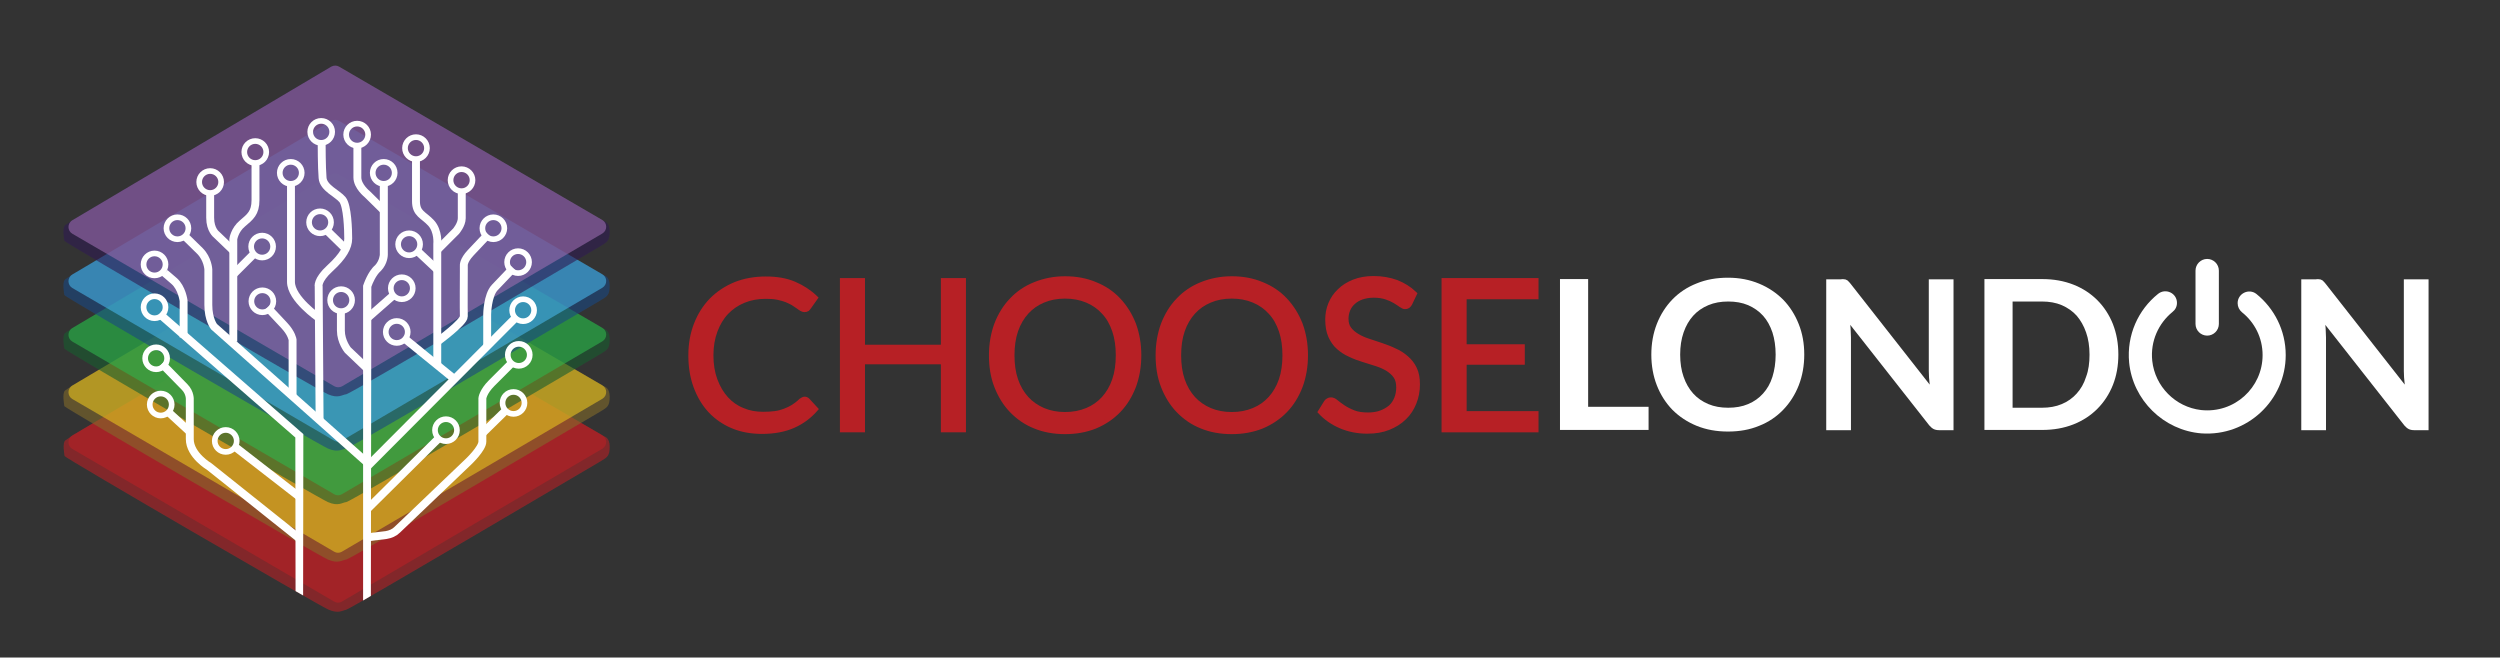 <?xml version="1.0" encoding="utf-8"?>
<!-- Generator: Adobe Illustrator 21.1.0, SVG Export Plug-In . SVG Version: 6.00 Build 0)  -->
<svg version="1.0" id="Horizontal_Logo" xmlns="http://www.w3.org/2000/svg" xmlns:xlink="http://www.w3.org/1999/xlink" x="0px"
	 y="0px" width="1092px" height="287.2px" viewBox="0 0 1092 287.2" style="enable-background:new 0 0 1092 287.2;"
	 xml:space="preserve">
<rect x="0" y="0" width="1092" height="287.2" fill="#333333" stroke="none"/>
<style type="text/css">
	.st0{fill:#FFFFFF;}
	.st1{fill:#B72025;stroke:#B72025;stroke-width:2.059;stroke-miterlimit:10;}
	.st2{opacity:0.6;fill:#B72025;enable-background:new    ;}
	.st3{opacity:0.6;fill:#836B2B;enable-background:new    ;}
	.st4{opacity:0.6;fill:#E8C11F;enable-background:new    ;}
	.st5{opacity:0.6;fill:#185D2F;enable-background:new    ;}
	.st6{opacity:0.6;fill:#2FB44B;enable-background:new    ;}
	.st7{opacity:0.6;fill:#194983;enable-background:new    ;}
	.st8{opacity:0.6;fill:#46B4E7;enable-background:new    ;}
	.st9{opacity:0.6;fill:#2F1C52;enable-background:new    ;}
	.st10{opacity:0.6;fill:#9C6DAF;enable-background:new    ;}
	.st11{fill:none;stroke:#FFFFFF;stroke-width:3.454;stroke-miterlimit:10;}
	.st12{fill:none;stroke:#FFFFFF;stroke-width:2.467;stroke-miterlimit:10;}
</style>
<g id="Text">
	<g id="TEXT">
		<path class="st0" d="M693.7,177.7h26.4v10.1h-38.7v-65.9h12.3V177.7z"/>
		<path class="st0" d="M788.1,154.9c0,4.8-0.8,9.3-2.4,13.4c-1.6,4.1-3.9,7.7-6.8,10.7c-2.9,3-6.4,5.4-10.5,7
			c-4.1,1.7-8.6,2.5-13.6,2.5s-9.5-0.8-13.7-2.5c-4.1-1.7-7.6-4-10.6-7c-2.9-3-5.2-6.6-6.8-10.7c-1.6-4.1-2.4-8.6-2.4-13.4
			c0-4.8,0.8-9.3,2.4-13.4c1.6-4.1,3.9-7.7,6.8-10.7c2.9-3,6.5-5.4,10.6-7c4.1-1.7,8.7-2.5,13.7-2.5s9.5,0.9,13.6,2.6
			c4.1,1.7,7.6,4.1,10.5,7c2.9,3,5.2,6.6,6.8,10.7C787.3,145.6,788.1,150,788.1,154.9z M775.6,154.9c0-3.6-0.5-6.9-1.4-9.7
			c-1-2.9-2.3-5.3-4.1-7.3c-1.8-2-4-3.5-6.5-4.6c-2.6-1.1-5.5-1.6-8.7-1.6c-3.2,0-6.1,0.5-8.7,1.6c-2.6,1.1-4.8,2.6-6.6,4.6
			c-1.8,2-3.2,4.4-4.2,7.3c-1,2.9-1.5,6.1-1.5,9.7c0,3.6,0.5,6.9,1.5,9.7c1,2.9,2.4,5.3,4.2,7.3c1.8,2,4,3.5,6.6,4.6
			c2.6,1.1,5.5,1.6,8.7,1.6c3.2,0,6.1-0.5,8.7-1.6c2.6-1.1,4.7-2.6,6.5-4.6c1.8-2,3.2-4.4,4.1-7.3
			C775.1,161.7,775.6,158.5,775.6,154.9z"/>
		<path class="st0" d="M805.6,122c0.4,0,0.7,0.1,1,0.3c0.3,0.1,0.6,0.3,0.8,0.6c0.3,0.3,0.6,0.6,0.9,1l34.6,44.1
			c-0.1-1.1-0.2-2.1-0.3-3.1c0-1-0.1-2-0.1-2.8v-40.1h10.8v65.9h-6.3c-1,0-1.8-0.2-2.4-0.5c-0.6-0.3-1.3-0.9-1.9-1.6l-34.5-43.9
			c0.1,1,0.2,1.9,0.2,2.9c0,1,0.1,1.8,0.1,2.6v40.5h-10.8v-65.9h6.4C804.8,121.9,805.2,121.9,805.6,122z"/>
		<path class="st0" d="M925.3,154.9c0,4.8-0.8,9.3-2.4,13.3c-1.6,4-3.9,7.5-6.8,10.4c-2.9,2.9-6.4,5.2-10.5,6.8
			c-4.1,1.6-8.6,2.4-13.6,2.4h-25.2v-65.9h25.2c5,0,9.5,0.8,13.6,2.4c4.1,1.6,7.6,3.9,10.5,6.8c2.9,2.9,5.2,6.4,6.8,10.4
			C924.5,145.6,925.3,150,925.3,154.9z M912.7,154.9c0-3.6-0.5-6.9-1.5-9.7c-1-2.9-2.4-5.3-4.1-7.3c-1.8-2-4-3.5-6.5-4.6
			c-2.6-1.1-5.5-1.6-8.7-1.6h-12.8v46.4h12.8c3.2,0,6.1-0.5,8.7-1.6c2.6-1.1,4.7-2.6,6.5-4.6c1.8-2,3.2-4.4,4.1-7.3
			C912.3,161.7,912.7,158.5,912.7,154.9z"/>
		<path class="st0" d="M1013.1,122c0.4,0,0.7,0.1,1,0.3c0.3,0.1,0.6,0.3,0.8,0.6c0.3,0.3,0.6,0.6,0.9,1l34.6,44.1
			c-0.1-1.1-0.2-2.1-0.3-3.1c0-1-0.1-2-0.1-2.8v-40.1h10.8v65.9h-6.3c-1,0-1.8-0.2-2.4-0.5c-0.6-0.3-1.3-0.9-1.9-1.6l-34.5-43.9
			c0.1,1,0.2,1.9,0.2,2.9c0,1,0.1,1.8,0.1,2.6v40.5h-10.8v-65.9h6.4C1012.3,121.9,1012.7,121.9,1013.1,122z"/>
		<path class="st1" d="M351.5,174.3c0.5,0,0.9,0.2,1.3,0.6l3.5,3.8c-2.7,3.1-5.9,5.5-9.7,7.2c-3.8,1.7-8.4,2.6-13.8,2.6
			c-4.7,0-9-0.8-12.8-2.4c-3.8-1.6-7.1-3.9-9.8-6.8c-2.7-2.9-4.8-6.5-6.3-10.6s-2.2-8.6-2.2-13.5s0.8-9.4,2.4-13.5s3.8-7.6,6.7-10.6
			c2.9-2.9,6.3-5.2,10.4-6.9c4-1.6,8.5-2.4,13.3-2.4s8.9,0.7,12.4,2.2s6.6,3.5,9.3,6.1l-2.9,4.1c-0.2,0.3-0.5,0.6-0.7,0.8
			c-0.3,0.2-0.7,0.3-1.2,0.3c-0.4,0-0.8-0.1-1.3-0.4c-0.4-0.3-1-0.6-1.6-1.1c-0.6-0.4-1.3-0.9-2.1-1.4c-0.8-0.5-1.8-0.9-2.9-1.4
			c-1.1-0.4-2.4-0.8-3.9-1.1s-3.2-0.4-5.2-0.4c-3.5,0-6.7,0.6-9.6,1.8s-5.4,2.9-7.5,5.1c-2.1,2.2-3.7,4.9-4.9,8.1
			c-1.2,3.2-1.8,6.8-1.8,10.7c0,4.1,0.6,7.7,1.8,10.9c1.2,3.2,2.8,5.9,4.8,8.1c2,2.2,4.4,3.9,7.2,5c2.8,1.2,5.7,1.7,8.9,1.7
			c1.9,0,3.7-0.1,5.2-0.3c1.6-0.2,3-0.6,4.3-1.1s2.6-1.1,3.7-1.8s2.3-1.6,3.4-2.7C350.5,174.6,351,174.3,351.5,174.3z"/>
		<path class="st1" d="M420.9,187.8H412v-29.7h-35.2v29.7h-8.9v-65.3h8.9v29.1H412v-29.1h8.9V187.8z"/>
		<path class="st1" d="M497.5,155.2c0,4.9-0.8,9.4-2.3,13.5c-1.6,4.1-3.7,7.6-6.6,10.6c-2.8,2.9-6.2,5.2-10.2,6.9
			c-4,1.6-8.4,2.4-13.2,2.4c-4.8,0-9.2-0.8-13.1-2.4c-4-1.6-7.3-3.9-10.2-6.9c-2.8-2.9-5-6.5-6.6-10.6s-2.3-8.6-2.3-13.5
			s0.8-9.4,2.3-13.5c1.6-4.1,3.7-7.6,6.6-10.6c2.8-3,6.2-5.3,10.2-6.9s8.3-2.5,13.1-2.5c4.8,0,9.2,0.8,13.2,2.5
			c4,1.6,7.4,3.9,10.2,6.9c2.8,3,5,6.5,6.6,10.6C496.7,145.8,497.5,150.3,497.5,155.2z M488.4,155.2c0-4-0.5-7.6-1.6-10.8
			s-2.6-5.9-4.7-8.1c-2-2.2-4.4-3.9-7.3-5.1c-2.9-1.2-6-1.8-9.6-1.8c-3.5,0-6.7,0.6-9.5,1.8c-2.9,1.2-5.3,2.9-7.3,5.1
			c-2,2.2-3.6,4.9-4.7,8.1c-1.1,3.2-1.6,6.8-1.6,10.8s0.5,7.6,1.6,10.8s2.7,5.9,4.7,8.1c2,2.2,4.5,3.9,7.3,5.1
			c2.9,1.2,6,1.8,9.5,1.8s6.7-0.6,9.6-1.8s5.3-2.9,7.3-5.1c2-2.2,3.6-4.9,4.7-8.1C487.9,162.8,488.4,159.2,488.4,155.2z"/>
		<path class="st1" d="M570.3,155.2c0,4.9-0.8,9.4-2.3,13.5c-1.6,4.1-3.7,7.6-6.6,10.6c-2.8,2.9-6.2,5.2-10.2,6.9
			c-4,1.6-8.4,2.4-13.2,2.4s-9.2-0.8-13.1-2.4c-4-1.6-7.3-3.9-10.2-6.9c-2.8-2.9-5-6.5-6.6-10.6s-2.3-8.6-2.3-13.5s0.8-9.4,2.3-13.5
			c1.6-4.1,3.7-7.6,6.6-10.6c2.8-3,6.2-5.3,10.2-6.9s8.3-2.5,13.1-2.5s9.2,0.8,13.2,2.5c4,1.6,7.4,3.9,10.2,6.9s5,6.5,6.6,10.6
			C569.5,145.8,570.3,150.3,570.3,155.2z M561.2,155.2c0-4-0.5-7.6-1.6-10.8s-2.6-5.9-4.7-8.1c-2-2.2-4.4-3.9-7.3-5.1
			c-2.9-1.2-6-1.8-9.6-1.8c-3.5,0-6.7,0.6-9.5,1.8c-2.9,1.2-5.3,2.9-7.3,5.1c-2,2.2-3.6,4.9-4.7,8.1c-1.1,3.2-1.6,6.8-1.6,10.8
			s0.5,7.6,1.6,10.8s2.7,5.9,4.7,8.1c2,2.2,4.5,3.9,7.3,5.1c2.9,1.2,6,1.8,9.5,1.8s6.7-0.6,9.6-1.8c2.9-1.2,5.3-2.9,7.3-5.1
			c2-2.2,3.6-4.9,4.7-8.1C560.7,162.8,561.2,159.2,561.2,155.2z"/>
		<path class="st1" d="M615.8,132.7c-0.3,0.5-0.6,0.8-0.9,1c-0.3,0.2-0.7,0.3-1.2,0.3s-1.1-0.3-1.8-0.8s-1.6-1.1-2.6-1.7
			c-1-0.6-2.3-1.2-3.8-1.7s-3.3-0.8-5.4-0.8c-2,0-3.7,0.3-5.2,0.8s-2.8,1.3-3.8,2.2s-1.8,2-2.3,3.2s-0.8,2.6-0.8,4
			c0,1.8,0.4,3.3,1.3,4.5c0.9,1.2,2.1,2.2,3.6,3.1c1.5,0.9,3.1,1.6,5,2.2c1.9,0.6,3.8,1.3,5.7,1.9c2,0.7,3.9,1.4,5.7,2.3
			c1.9,0.8,3.5,1.9,5,3.2s2.7,2.8,3.6,4.7c0.9,1.9,1.3,4.1,1.3,6.8c0,2.9-0.5,5.5-1.5,8s-2.4,4.7-4.3,6.5c-1.9,1.9-4.2,3.3-6.9,4.4
			c-2.7,1.1-5.8,1.6-9.3,1.6c-4.2,0-8.1-0.8-11.6-2.3s-6.5-3.6-8.9-6.2l2.6-4.2c0.2-0.3,0.5-0.6,0.9-0.8c0.3-0.2,0.7-0.3,1.2-0.3
			c0.6,0,1.4,0.3,2.2,1s1.8,1.4,3.1,2.3c1.2,0.8,2.7,1.6,4.5,2.3c1.7,0.7,3.9,1,6.4,1c2.1,0,4-0.3,5.6-0.9c1.6-0.6,3-1.4,4.2-2.4
			c1.1-1,2-2.3,2.6-3.8s0.9-3.1,0.9-4.9c0-2-0.4-3.6-1.3-4.9c-0.9-1.3-2.1-2.3-3.5-3.2c-1.5-0.9-3.1-1.6-5-2.2
			c-1.9-0.6-3.8-1.2-5.7-1.8c-2-0.6-3.9-1.3-5.7-2.2c-1.9-0.8-3.5-1.9-5-3.2s-2.6-2.9-3.5-4.9s-1.3-4.4-1.3-7.3
			c0-2.3,0.4-4.5,1.3-6.7c0.9-2.2,2.2-4.1,3.9-5.7c1.7-1.7,3.8-3,6.3-4s5.4-1.5,8.6-1.5c3.6,0,7,0.6,10,1.7c3,1.2,5.6,2.8,7.9,5
			L615.8,132.7z"/>
		<path class="st1" d="M671,122.5v7.2h-31.4v21.7H665v6.9h-25.4v22.3H671v7.2h-40.3v-65.3L671,122.5L671,122.5z"/>
	</g>
	<g id="ON">
		<path class="st0" d="M930,158.3c-1.1-12,4-23,12.6-29.9c3.3-2.7,8.3-0.4,8.3,3.9l0,0c0,1.6-0.7,3-2,4c-6,4.9-9.7,12.7-8.8,21.3
			c1.2,11.2,10.1,20.2,21.3,21.5c14.6,1.6,26.9-9.8,26.9-24c0-7.6-3.5-14.3-9-18.7c-1.2-1-1.9-2.4-1.9-4l0,0c0-4.2,4.9-6.6,8.2-4
			c7.8,6.3,12.8,15.9,12.8,26.7c0,19.7-16.8,35.6-36.8,34.2C945.1,188,931.6,174.8,930,158.3z M964.1,113.1c-2.8,0-5.1,2.3-5.1,5.1
			v23.3c0,2.8,2.3,5.1,5.1,5.1s5.1-2.3,5.1-5.1v-23.3C969.2,115.4,966.9,113.1,964.1,113.1z"/>
	</g>
</g>
<g id="Color">
	<g id="Red">
	</g>
	<g id="Yellow">
	</g>
	<g id="Green">
	</g>
	<g id="Blue">
	</g>
	<g id="Purple">
	</g>
	<g id="Tree">
		<g id="Color_1_">
			<g id="Red_1_">
				<path class="st2" d="M263.8,190.6c0,0,2.5,0.3,2.5,4.5s-1,4.6-4.3,6.6c-3.3,1.9-108.8,64.2-110.7,64.6s-3.5,1.9-8-0.1
					s-115-66.2-115.1-67c-0.1-0.8-1-5.6,0.3-6.8l3.2-2.2l112.9-67c0,0,1.6-1.1,3.4,0C149.9,124.2,263.8,190.6,263.8,190.6z"/>
				<path class="st2" d="M146,262.8L31.6,196.1c-2.2-1.3-2.3-4.5,0-5.9l113.1-67.1c1.1-0.6,2.4-0.6,3.4,0l115,67
					c2.2,1.3,2.3,4.5,0,5.9l-113.8,66.8C148.3,263.4,147,263.4,146,262.8z"/>
			</g>
			<g id="Yellow_1_">
				<path class="st3" d="M263.8,168.8c0,0,2.5,0.3,2.5,4.5s-1,4.6-4.3,6.6c-3.3,1.9-108.8,64.3-110.7,64.5s-3.5,2-8.1,0
					c-4.5-2-115-66.2-115.1-67c-0.1-0.8-1-5.6,0.3-6.8l3.2-2.2l112.9-67c0,0,1.6-1.1,3.4,0C149.9,102.4,263.8,168.8,263.8,168.8z"/>
				<path class="st4" d="M146,241L31.6,174.3c-2.2-1.3-2.3-4.5,0-5.9l113.1-67.1c1.1-0.6,2.4-0.6,3.4,0l115,67
					c2.2,1.3,2.3,4.5,0,5.9L149.3,241C148.3,241.6,147,241.6,146,241z"/>
			</g>
			<g id="Green_1_">
				<path class="st5" d="M263.8,143.7c0,0,2.5,0.3,2.5,4.5s-1,4.6-4.3,6.6c-3.3,1.9-108.8,64.3-110.7,64.5s-3.5,2-8.1,0
					c-4.5-2-115-66.2-115.1-67c-0.1-0.8-1-5.6,0.3-6.8l3.2-2.2l112.9-67c0,0,1.6-1.1,3.4,0C149.9,77.3,263.8,143.7,263.8,143.7z"/>
				<path class="st6" d="M146,215.9L31.6,149.2c-2.2-1.3-2.3-4.5,0-5.9l113.1-67.1c1.1-0.6,2.4-0.6,3.4,0l115,67
					c2.2,1.3,2.3,4.5,0,5.9l-113.8,66.8C148.3,216.5,147,216.5,146,215.9z"/>
			</g>
			<g id="Blue_1_">
				<path class="st7" d="M263.8,120.3c0,0,2.5,0.3,2.5,4.5s-1,4.6-4.3,6.6c-3.3,1.9-108.8,64.3-110.7,64.5s-3.5,2-8.1,0
					c-4.5-2-115-66.2-115.1-67c-0.1-0.8-1-5.6,0.3-6.8l3.2-2.2l112.9-67c0,0,1.6-1.1,3.4,0C149.9,53.9,263.8,120.3,263.8,120.3z"/>
				<path class="st8" d="M146,192.5L31.6,125.8c-2.2-1.3-2.3-4.5,0-5.9l113.1-67.1c1.1-0.6,2.4-0.6,3.4,0l115,67
					c2.2,1.3,2.3,4.5,0,5.9l-113.8,66.8C148.3,193.1,147,193.1,146,192.5z"/>
			</g>
			<g id="Purple_1_">
				<path class="st9" d="M263.8,96.6c0,0,2.5,0.3,2.5,4.5s-1,4.6-4.3,6.6c-3.3,1.9-108.8,64.3-110.7,64.5s-3.5,2-8.1,0
					c-4.5-2-115-66.2-115.1-67c-0.1-0.8-1-5.6,0.3-6.8l3.2-2.2l112.9-67c0,0,1.6-1.1,3.4,0C149.9,30.1,263.8,96.6,263.8,96.6z"/>
				<path class="st10" d="M146,168.7L31.6,102.1c-2.2-1.3-2.3-4.5,0-5.9l113.1-67.1c1.1-0.6,2.4-0.6,3.4,0l115,67
					c2.2,1.3,2.3,4.5,0,5.9l-113.8,66.8C148.3,169.3,147,169.3,146,168.7z"/>
			</g>
			<g id="Tree_1_">
				<path class="st11" d="M224,158.1c0,0-5.3,5.3-9.2,9.2s-4.1,6.7-4.1,6.7s0,14.5,0,18.9c0,3-6,8.7-6,8.7l-31.2,29.8
					c-1.3,1.3-3,2-4.8,2.3l-8.2,1"/>
				<line class="st11" x1="210.7" y1="189.3" x2="221.5" y2="178.7"/>
				<line class="st11" x1="160.4" y1="222.4" x2="192.2" y2="190.9"/>
				<line class="st11" x1="225.8" y1="138.2" x2="160.2" y2="204"/>
				<line class="st11" x1="198.5" y1="165.6" x2="176.1" y2="147.4"/>
				<path class="st11" d="M212.8,151.2v-13.9c0,0,0.1-8.3,3.3-11.7c3.2-3.4,8.1-8.5,8.1-8.5"/>
				<path class="st11" d="M191,159.5v-52.9c0,0,0.6-5.6-2.7-9.2s-6.6-4-6.6-9.5s0-18.5,0-18.5"/>
				<path class="st11" d="M191.1,109.1l8.1-8.1c0,0,2.5-2.9,2.5-5.7c0-3.9,0-11.8,0-11.8"/>
				<path class="st11" d="M191.1,149.2c0,0,11.6-8.5,11.5-11s0-19.7,0-19.7V116c0,0-0.3-2.1,3-5.6c3.3-3.6,7.6-8,7.6-8"/>
				<line class="st11" x1="191.1" y1="117.9" x2="181.7" y2="109.1"/>
				<g>
					<path class="st0" d="M162,260.3l-3.4,2V124.8l0.1-0.3c0.1-0.2,1.9-5.9,5.2-8.7c1.9-2.1,2-4.6,2-4.6V80.3h3.5v30.9
						c0,0.2,0,4-3,7.1l-0.1,0.1c-2,1.7-3.6,5.4-4.1,6.9L162,260.3z"/>
				</g>
				<path class="st11" d="M167.6,91.9l-7.2-7.1c0,0-4.3-3.4-4.3-7.3s0-14,0-14"/>
				<line class="st11" x1="160.3" y1="139.1" x2="172.5" y2="128.4"/>
				<path class="st11" d="M160.3,160.9l-8.4-8c0,0-3-3.7-3-8.5s0-8.5,0-8.5"/>
				<path class="st11" d="M139.6,183.6l-0.4-58.3c0,0-0.9-2.8,4.9-8.1c5.8-5.3,8-9.3,8-13s-0.3-14.3-2.5-17s-8.4-5.1-8.7-9.5
					c-0.4-4.4-0.4-15.3-0.4-15.3"/>
				<line class="st11" x1="151" y1="108.7" x2="142.4" y2="100.3"/>
				<path class="st11" d="M139.2,138.8c0,0-12.1-8.3-12.1-15.7c0-7.4,0-42.8,0-42.8"/>
				<path class="st11" d="M127.8,172.9v-24.5c0,0-0.4-2.8-3.6-6.2s-7.4-7.9-7.4-7.9"/>
				<line class="st11" x1="130.9" y1="217.1" x2="102.8" y2="195.3"/>
				<path class="st11" d="M130.9,235.3l-39.5-31.5c0,0-8.5-5-8.5-12s0-17.1,0-17.1s0.3-3.1-2.3-5.7c-2.6-2.6-9.9-10.1-9.9-10.1"/>
				<line class="st11" x1="82.9" y1="188.6" x2="73" y2="179.5"/>
				<path class="st11" d="M101.9,149.2v-44.7c0,0,0.5-4,4-6.9c3.4-2.9,5.7-4.6,5.7-10.2s0-17.1,0-17.1"/>
				<path class="st11" d="M101.9,109.5l-7.3-7c0,0-2.8-2-2.8-7.4s0-11.6,0-11.6"/>
				<path class="st11" d="M160.3,202l-66.8-59.3c0,0-2.5-3-2.5-9.5c0-9.4,0-15.5,0-15.5s-0.2-4.6-3.7-8.1s-7.2-7-7.2-7"/>
				<g>
					<polygon class="st0" points="132.4,260.1 129.1,258.2 129,191.1 68.5,138.4 70.8,135.8 132.5,189.6 					"/>
				</g>
				<path class="st11" d="M80.2,147.4v-16c0,0-0.7-5.7-4.2-8.7c-5.1-4.4-4.2-3.6-4.2-3.6"/>
				<line class="st11" x1="101.9" y1="119.9" x2="111.5" y2="110.3"/>
				<circle class="st12" cx="201.6" cy="78.7" r="4.8"/>
				<circle class="st12" cx="181.7" cy="64.7" r="4.8"/>
				<circle class="st12" cx="167.6" cy="75.5" r="4.8"/>
				<circle class="st12" cx="139.8" cy="97.1" r="4.8"/>
				<circle class="st12" cx="127" cy="75.5" r="4.8"/>
				<circle class="st12" cx="156" cy="58.8" r="4.8"/>
				<circle class="st12" cx="140.3" cy="57.6" r="4.8"/>
				<circle class="st12" cx="215.5" cy="99.7" r="4.8"/>
				<circle class="st12" cx="226.3" cy="114.5" r="4.8"/>
				<circle class="st12" cx="228.5" cy="135.5" r="4.8"/>
				<circle class="st12" cx="226.6" cy="155" r="4.8"/>
				<circle class="st12" cx="224.3" cy="176" r="4.8"/>
				<circle class="st12" cx="194.8" cy="187.9" r="4.8"/>
				<circle class="st12" cx="173.3" cy="145" r="4.8"/>
				<circle class="st12" cx="175.5" cy="125.9" r="4.8"/>
				<circle class="st12" cx="149" cy="131.1" r="4.8"/>
				<circle class="st12" cx="114.6" cy="131.6" r="4.8"/>
				<circle class="st12" cx="114.5" cy="107.7" r="4.8"/>
				<circle class="st12" cx="111.5" cy="66.4" r="4.8"/>
				<circle class="st12" cx="91.8" cy="79.5" r="4.8"/>
				<circle class="st12" cx="77.5" cy="99.7" r="4.8"/>
				<circle class="st12" cx="67.5" cy="115.5" r="4.8"/>
				<circle class="st12" cx="67.5" cy="134.2" r="4.8"/>
				<circle class="st12" cx="68.2" cy="156.5" r="4.8"/>
				<circle class="st12" cx="70.2" cy="176.7" r="4.8"/>
				<circle class="st12" cx="98.6" cy="192.6" r="4.8"/>
				<circle class="st12" cx="178.7" cy="106.7" r="4.8"/>
			</g>
		</g>
	</g>
</g>
</svg>
